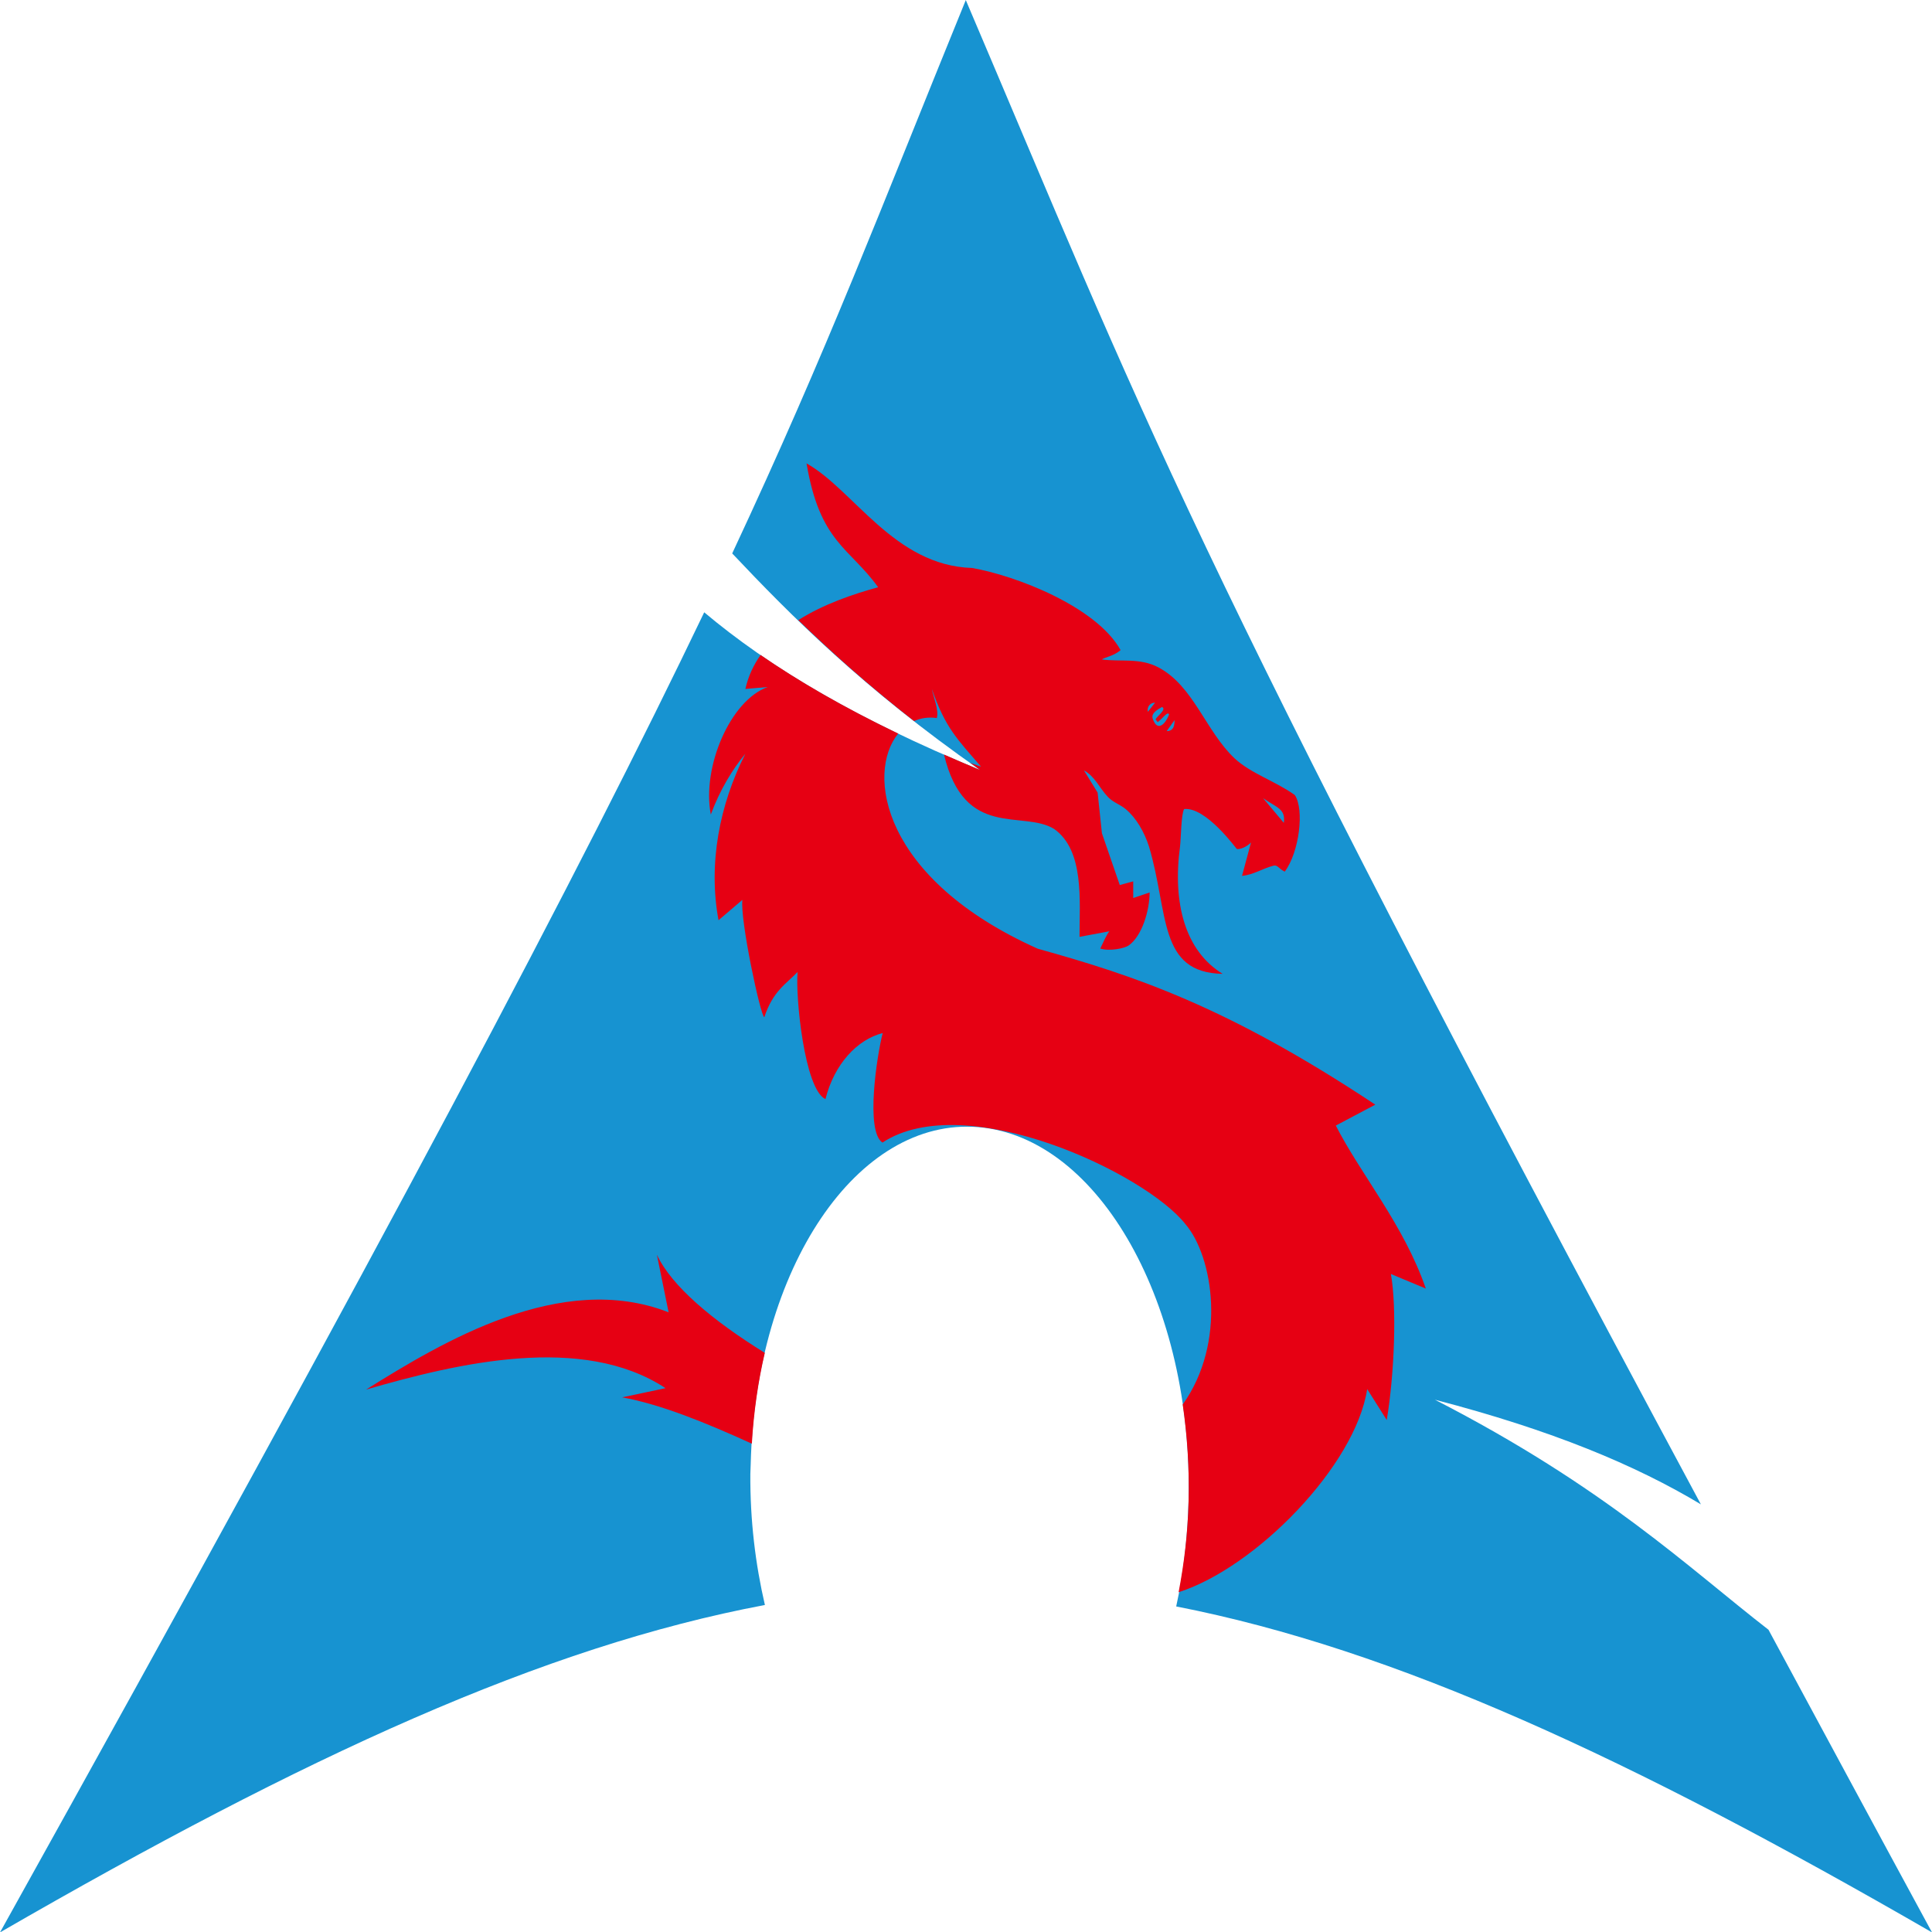 <?xml version="1.0" encoding="UTF-8" standalone="no"?>
<svg
   width="43.962mm"
   height="43.97mm"
   viewBox="0 0 43.962 43.97"
   version="1.1"
   id="svg4842"
   xml:space="preserve"
   inkscape:version="1.3.2 (091e20ef0f, 2023-11-25, custom)"
   sodipodi:docname="loongarchlinux-3.svg"
   xmlns:inkscape="http://www.inkscape.org/namespaces/inkscape"
   xmlns:sodipodi="http://sodipodi.sourceforge.net/DTD/sodipodi-0.dtd"
   xmlns:xlink="http://www.w3.org/1999/xlink"
   xmlns="http://www.w3.org/2000/svg"
   xmlns:svg="http://www.w3.org/2000/svg"><sodipodi:namedview
   id="namedview1"
   pagecolor="#ffffff"
   bordercolor="#000000"
   borderopacity="0.25"
   inkscape:showpageshadow="2"
   inkscape:pageopacity="0.0"
   inkscape:pagecheckerboard="0"
   inkscape:deskcolor="#d1d1d1"
   inkscape:document-units="mm"
   inkscape:zoom="2.3270976"
   inkscape:cx="208.41412"
   inkscape:cy="114.30548"
   inkscape:window-width="1536"
   inkscape:window-height="795"
   inkscape:window-x="0"
   inkscape:window-y="0"
   inkscape:window-maximized="1"
   inkscape:current-layer="layer1" />
  <defs
   id="defs4839">
    <linearGradient
   x1="112.499"
   y1="6.137"
   x2="112.499"
   y2="129.347"
   id="path1082_2_"
   gradientUnits="userSpaceOnUse"
   gradientTransform="translate(287,-83)">
      <stop
   id="stop193"
   style="stop-color:#ffffff;stop-opacity:0"
   offset="0" />
      <stop
   id="stop195"
   style="stop-color:#ffffff;stop-opacity:0.275"
   offset="1" />
    </linearGradient>
    <linearGradient
   x1="541.335"
   y1="104.507"
   x2="606.912"
   y2="303.14"
   id="linearGradient2544"
   xlink:href="#path1082_2_"
   gradientUnits="userSpaceOnUse"
   gradientTransform="matrix(-0.394,0,0,0.394,357.52,122.002)" />
    <linearGradient
   id="linearGradient3388">
      <stop
   id="stop3390"
   style="stop-color:#000000;stop-opacity:0"
   offset="0" />
      <stop
   id="stop3392"
   style="stop-color:#000000;stop-opacity:0.371"
   offset="1" />
    </linearGradient>
    <linearGradient
   x1="490.723"
   y1="237.724"
   x2="490.723"
   y2="183.964"
   id="linearGradient4416"
   xlink:href="#linearGradient3388"
   gradientUnits="userSpaceOnUse"
   gradientTransform="matrix(0.749,0,0,0.749,-35.46,91.441)" />
  </defs>
  <g
   inkscape:label="Layer 1"
   inkscape:groupmode="layer"
   id="layer1"
   transform="translate(-937.519,15.09)">
    
    
  <path
   d="m 959.496,-15.09 c -1.957,4.798 -3.138,7.937 -5.316,12.593 1.336,1.416 2.976,3.065 5.639,4.928 -2.863,-1.178 -4.816,-2.361 -6.276,-3.588 -2.789,5.819 -7.158,14.108 -16.024,30.038 6.968,-4.023 12.37,-6.503 17.405,-7.45 -0.216,-0.93 -0.339,-1.935 -0.331,-2.985 l 0.008,-0.223 c 0.111,-4.465 2.433,-7.898 5.184,-7.665 2.751,0.233 4.89,4.043 4.779,8.508 -0.021,0.84 -0.116,1.648 -0.281,2.398 4.98,0.974 10.324,3.448 17.198,7.417 -1.355,-2.495 -2.565,-4.745 -3.721,-6.887 -1.82,-1.411 -3.718,-3.246 -7.59,-5.234 2.661,0.692 4.567,1.489 6.052,2.381 -11.747,-21.871 -12.698,-24.777 -16.727,-34.23 z"
   id="path2518-6-2-2-0"
   style="fill:#1793d1;fill-opacity:1;fill-rule:evenodd;stroke:none;stroke-width:0.265"
   inkscape:export-filename="loongarchlinux_loongtxture_bule_red.png"
   inkscape:export-xdpi="96"
   inkscape:export-ydpi="96" /><path
   id="path606-7-6"
   style="display:inline;mix-blend-mode:normal;fill:#e60013;fill-opacity:1;stroke:none;stroke-width:0.038"
   d="m 955.871,-4.548 c 0.304,1.802 0.972,1.911 1.63,2.82 -0.571,0.157 -1.245,0.386 -1.817,0.748 0.745,0.721 1.59,1.483 2.635,2.298 0.155,-0.07 0.33,-0.096 0.517,-0.069 0.052,-0.177 -0.08,-0.485 -0.113,-0.662 0.302,0.876 0.575,1.141 1.12,1.768 l -0.247,-0.086 c 0.076,0.054 0.144,0.106 0.222,0.161 -0.284,-0.117 -0.552,-0.234 -0.819,-0.351 0.468,1.948 1.791,1.253 2.507,1.694 0.689,0.489 0.577,1.629 0.577,2.455 l 0.679,-0.127 c -0.059,0.07 -0.144,0.26 -0.207,0.393 0.212,0.068 0.555,-0.005 0.648,-0.071 0.303,-0.215 0.474,-0.792 0.475,-1.205 l -0.373,0.126 V 4.965 l -0.306,0.084 -0.406,-1.178 -0.098,-0.926 -0.311,-0.505 c 0.252,0.137 0.35,0.4 0.549,0.608 0.117,0.122 0.274,0.167 0.401,0.273 0.24,0.201 0.42,0.515 0.528,0.845 0.456,1.522 0.202,2.877 1.679,2.904 -0.856,-0.523 -1.145,-1.609 -0.97,-2.904 0.022,-0.189 0.024,-0.726 0.092,-0.846 0.495,-0.054 1.174,0.886 1.199,0.908 0.06,0.016 0.214,-0.038 0.323,-0.146 l -0.204,0.758 c 0.265,-0.026 0.465,-0.167 0.713,-0.231 0.098,-0.025 0.115,0.064 0.259,0.135 0.332,-0.442 0.45,-1.421 0.228,-1.744 -0.445,-0.319 -0.993,-0.485 -1.37,-0.834 -0.657,-0.621 -0.934,-1.647 -1.731,-2.069 -0.424,-0.225 -0.852,-0.122 -1.29,-0.182 0.082,-0.053 0.273,-0.078 0.428,-0.212 -0.554,-0.991 -2.384,-1.696 -3.381,-1.869 -1.773,-0.055 -2.694,-1.781 -3.768,-2.381 z m -1.045,4.361 c -0.159,0.227 -0.281,0.482 -0.346,0.774 0.169,-0.015 0.338,-0.03 0.507,-0.044 -0.851,0.304 -1.501,1.825 -1.294,2.902 0.201,-0.548 0.492,-1.031 0.787,-1.384 -0.589,1.156 -0.85,2.507 -0.611,3.788 l 0.543,-0.463 c -0.057,0.443 0.412,2.649 0.499,2.67 0.196,-0.597 0.499,-0.759 0.757,-1.028 -0.051,0.548 0.153,2.668 0.634,2.892 0.202,-0.801 0.724,-1.356 1.302,-1.503 -0.13,0.509 -0.398,2.232 -0.005,2.492 1.888,-1.24 5.985,0.696 6.894,1.856 0.63,0.733 0.945,2.694 -0.062,4.104 0.102,0.705 0.153,1.44 0.134,2.197 -0.018,0.723 -0.101,1.415 -0.227,2.074 1.757,-0.561 4.024,-2.88 4.291,-4.622 l 0.445,0.704 c 0.176,-1.052 0.231,-2.572 0.094,-3.323 l 0.795,0.332 c -0.501,-1.451 -1.473,-2.585 -2.048,-3.709 l 0.899,-0.476 c -3.372,-2.237 -5.477,-2.934 -7.68,-3.548 -3.55,-1.588 -3.913,-3.991 -3.177,-4.896 -1.229,-0.591 -2.256,-1.185 -3.131,-1.788 z m 8.976,1.086 -0.165,0.209 c -0.025,-0.145 0.086,-0.213 0.165,-0.209 z m 0.158,0.099 c 0.121,0.053 -0.138,0.225 -0.145,0.285 l 0.048,0.059 c 0.127,-0.099 0.227,-0.256 0.258,-0.173 -0.092,0.233 -0.242,0.349 -0.336,0.176 -0.065,-0.12 -0.091,-0.202 0.175,-0.348 z m 0.287,0.297 c -0.007,0.066 0.01,0.249 -0.181,0.252 z m 2.012,1.776 c 0.309,0.218 0.517,0.238 0.473,0.562 z m -13.792,10.394 0.266,1.306 c -2.448,-0.957 -5.153,0.678 -6.885,1.759 2.08,-0.602 4.921,-1.278 6.815,-0.033 l -0.987,0.209 c 0.862,0.156 1.866,0.56 2.951,1.054 0.043,-0.723 0.143,-1.416 0.295,-2.066 -1.194,-0.74 -2.12,-1.519 -2.454,-2.23 z" /><g
   inkscape:label="Layer 1"
   id="layer1-3"
   transform="translate(202.907,-16.855)"
   inkscape:export-filename="loongarchlinux_loongtxture_red.png"
   inkscape:export-xdpi="96"
   inkscape:export-ydpi="96">
    <path
   d="m 817.415,3.166 c -1.957,4.798 -3.138,7.937 -5.316,12.593 1.336,1.416 2.976,3.065 5.639,4.928 -2.863,-1.178 -4.816,-2.361 -6.276,-3.588 -2.789,5.819 -7.158,14.108 -16.024,30.038 6.968,-4.023 12.37,-6.503 17.405,-7.45 -0.216,-0.93 -0.339,-1.935 -0.331,-2.985 l 0.008,-0.223 c 0.111,-4.465 2.433,-7.898 5.184,-7.665 2.751,0.233 4.89,4.043 4.779,8.508 -0.021,0.84 -0.116,1.648 -0.281,2.398 4.98,0.974 10.324,3.448 17.198,7.417 -1.355,-2.495 -2.565,-4.745 -3.721,-6.887 -1.82,-1.411 -3.718,-3.246 -7.59,-5.234 2.661,0.692 4.567,1.489 6.052,2.381 C 822.394,15.526 821.443,12.619 817.415,3.166 Z"
   id="path2518-6"
   style="display:inline;mix-blend-mode:normal;fill:#ee1c25;fill-opacity:1;fill-rule:evenodd;stroke:none;stroke-width:0.265" />
    <path
   id="path606-7"
   style="display:inline;mix-blend-mode:normal;fill:#f78b8f;fill-opacity:1;stroke:none;stroke-width:0.038"
   d="m 813.79,13.709 c 0.304,1.802 0.972,1.911 1.63,2.82 -0.571,0.157 -1.245,0.386 -1.817,0.748 0.745,0.721 1.59,1.483 2.635,2.298 0.155,-0.07 0.33,-0.096 0.517,-0.069 0.052,-0.177 -0.08,-0.485 -0.113,-0.662 0.302,0.876 0.575,1.141 1.12,1.768 l -0.247,-0.086 c 0.076,0.054 0.144,0.106 0.222,0.161 -0.284,-0.117 -0.552,-0.234 -0.819,-0.351 0.468,1.948 1.791,1.253 2.507,1.694 0.689,0.489 0.577,1.629 0.577,2.455 l 0.679,-0.127 c -0.059,0.07 -0.144,0.26 -0.207,0.393 0.212,0.068 0.555,-0.005 0.648,-0.071 0.303,-0.215 0.474,-0.792 0.475,-1.205 l -0.373,0.126 V 23.221 l -0.306,0.084 -0.406,-1.178 -0.098,-0.926 -0.311,-0.505 c 0.252,0.137 0.35,0.4 0.549,0.608 0.117,0.122 0.274,0.167 0.401,0.273 0.24,0.201 0.42,0.515 0.528,0.845 0.456,1.522 0.202,2.877 1.679,2.904 -0.856,-0.523 -1.145,-1.609 -0.97,-2.904 0.022,-0.189 0.024,-0.726 0.092,-0.846 0.495,-0.054 1.174,0.886 1.199,0.908 0.06,0.016 0.214,-0.038 0.323,-0.146 l -0.204,0.758 c 0.265,-0.026 0.465,-0.167 0.713,-0.231 0.098,-0.025 0.115,0.064 0.259,0.135 0.332,-0.442 0.45,-1.421 0.228,-1.744 -0.445,-0.319 -0.993,-0.485 -1.37,-0.834 -0.657,-0.621 -0.934,-1.647 -1.731,-2.069 -0.424,-0.225 -0.852,-0.122 -1.29,-0.182 0.082,-0.053 0.273,-0.078 0.428,-0.212 -0.554,-0.991 -2.384,-1.696 -3.381,-1.869 -1.773,-0.055 -2.694,-1.781 -3.768,-2.381 z m -1.045,4.361 c -0.159,0.227 -0.281,0.482 -0.346,0.774 0.169,-0.015 0.338,-0.03 0.507,-0.044 -0.851,0.304 -1.501,1.825 -1.294,2.902 0.201,-0.548 0.492,-1.031 0.787,-1.384 -0.589,1.156 -0.85,2.507 -0.611,3.788 l 0.543,-0.463 c -0.057,0.443 0.412,2.649 0.499,2.67 0.196,-0.597 0.499,-0.759 0.757,-1.028 -0.051,0.548 0.153,2.668 0.634,2.892 0.202,-0.801 0.724,-1.356 1.302,-1.503 -0.13,0.509 -0.398,2.232 -0.005,2.492 1.888,-1.24 5.985,0.696 6.894,1.856 0.63,0.733 0.945,2.694 -0.062,4.104 0.102,0.705 0.153,1.44 0.134,2.197 -0.018,0.723 -0.101,1.415 -0.227,2.074 1.757,-0.561 4.024,-2.88 4.291,-4.622 l 0.445,0.704 c 0.176,-1.052 0.231,-2.572 0.094,-3.323 l 0.795,0.332 c -0.501,-1.451 -1.473,-2.585 -2.048,-3.709 l 0.899,-0.476 c -3.372,-2.237 -5.477,-2.934 -7.68,-3.548 -3.55,-1.588 -3.913,-3.991 -3.177,-4.896 -1.229,-0.591 -2.256,-1.185 -3.131,-1.788 z m 8.976,1.086 -0.165,0.209 c -0.025,-0.145 0.086,-0.213 0.165,-0.209 z m 0.158,0.099 c 0.121,0.053 -0.138,0.225 -0.145,0.285 l 0.048,0.059 c 0.127,-0.099 0.227,-0.256 0.258,-0.173 -0.092,0.233 -0.242,0.349 -0.336,0.176 -0.065,-0.12 -0.091,-0.202 0.175,-0.348 z m 0.287,0.297 c -0.007,0.066 0.01,0.249 -0.181,0.252 z m 2.012,1.776 c 0.309,0.218 0.517,0.238 0.473,0.562 z m -13.792,10.394 0.266,1.306 c -2.448,-0.957 -5.153,0.678 -6.885,1.759 2.08,-0.602 4.921,-1.278 6.815,-0.033 l -0.987,0.209 c 0.862,0.156 1.866,0.56 2.951,1.054 0.043,-0.723 0.143,-1.416 0.295,-2.066 -1.194,-0.74 -2.12,-1.519 -2.454,-2.23 z" />
  </g></g>
</svg>

